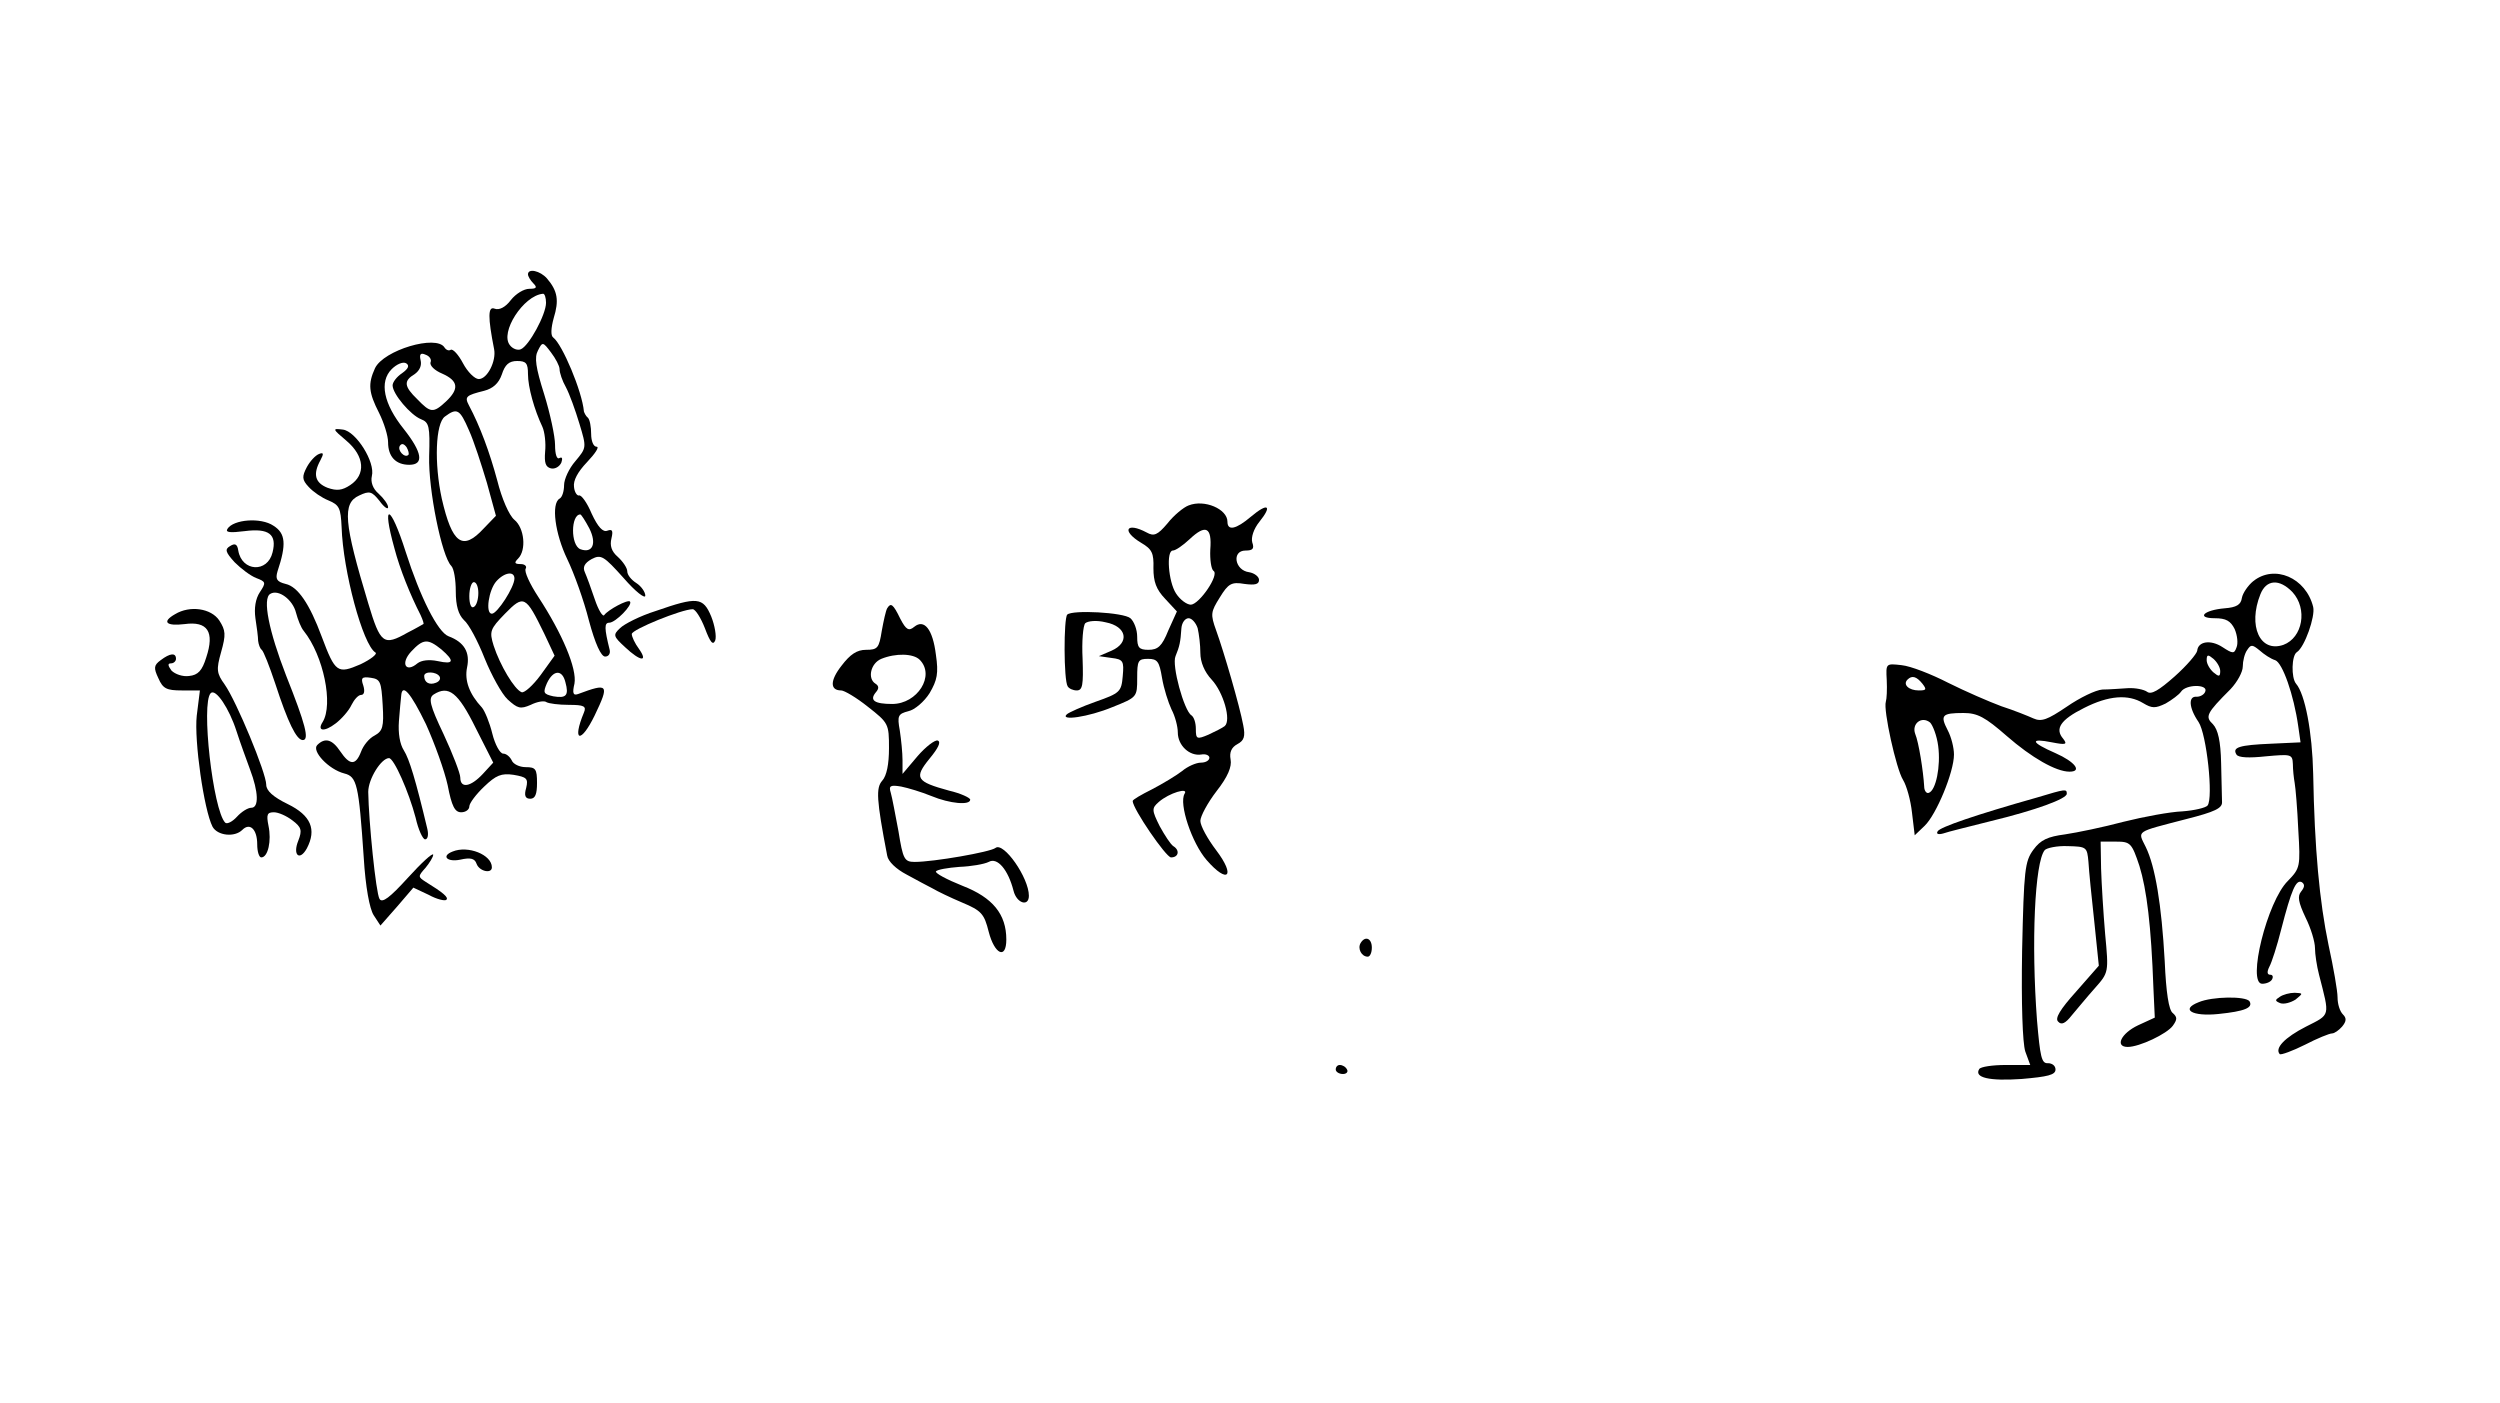<?xml version="1.0" standalone="no"?>
<!DOCTYPE svg PUBLIC "-//W3C//DTD SVG 20010904//EN"
 "http://www.w3.org/TR/2001/REC-SVG-20010904/DTD/svg10.dtd">
<svg version="1.0" xmlns="http://www.w3.org/2000/svg"
 width="554pt" height="311pt" viewBox="0 0 554 311"
 preserveAspectRatio="xMidYMid meet">
<g transform="translate(0,311) scale(0.1,-0.1)"
fill="#000000" stroke="none">
<path d="M1170 2502 c0 -4 5 -13 12 -20 9 -9 7 -12 -9 -12 -12 0 -30 -11 -41
-25 -12 -16 -26 -23 -36 -19 -15 6 -15 -19 -1 -90 5 -26 -15 -66 -34 -66 -9 0
-25 16 -35 35 -10 19 -22 32 -27 30 -4 -3 -10 -1 -14 5 -18 29 -135 -6 -154
-46 -16 -35 -14 -54 9 -99 11 -22 20 -51 20 -65 0 -32 17 -50 47 -50 33 0 29
27 -12 79 -45 56 -55 105 -27 133 11 11 25 17 32 13 8 -5 5 -12 -9 -22 -12 -8
-21 -20 -21 -27 0 -19 40 -66 63 -75 18 -7 20 -16 18 -82 -2 -74 28 -222 49
-243 6 -6 10 -31 10 -56 0 -33 6 -52 18 -64 11 -9 31 -47 46 -85 15 -37 38
-79 51 -91 22 -20 28 -22 51 -12 14 7 30 10 35 6 5 -3 27 -6 50 -6 33 0 39 -3
33 -17 -27 -65 -7 -70 24 -6 33 69 30 72 -37 47 -11 -4 -13 2 -8 23 6 33 -27
111 -80 192 -19 29 -32 57 -28 63 3 5 -2 10 -11 10 -14 0 -15 3 -6 12 19 19
14 68 -8 86 -12 10 -28 47 -38 87 -17 63 -38 120 -63 167 -10 19 -6 22 34 32
19 5 32 16 39 36 7 22 16 30 34 30 20 0 24 -5 24 -29 0 -29 14 -79 32 -117 5
-11 8 -36 6 -55 -2 -25 1 -34 13 -37 9 -2 19 4 23 13 3 9 2 13 -4 10 -6 -4
-10 8 -10 29 0 19 -11 70 -24 112 -19 60 -22 82 -14 97 10 20 11 20 29 -4 10
-13 19 -30 19 -37 0 -8 6 -26 14 -40 8 -15 21 -51 30 -81 16 -53 16 -53 -9
-83 -14 -16 -25 -40 -25 -53 0 -13 -4 -27 -10 -30 -19 -11 -10 -78 17 -134 15
-31 37 -92 48 -136 14 -52 27 -80 36 -80 8 0 12 7 10 15 -12 48 -12 60 -1 60
14 0 53 40 46 47 -5 5 -48 -18 -57 -30 -3 -5 -13 11 -21 35 -8 24 -18 51 -22
60 -5 11 -1 20 15 29 21 11 27 7 71 -42 26 -30 48 -47 48 -39 0 8 -9 21 -20
28 -11 7 -20 18 -20 26 0 7 -9 21 -21 32 -14 12 -18 25 -14 41 4 17 2 21 -9
17 -10 -4 -21 8 -35 38 -10 24 -23 42 -28 40 -4 -1 -10 7 -11 19 -2 14 8 33
29 55 18 19 28 34 21 34 -7 0 -12 13 -12 28 0 16 -3 32 -7 36 -5 4 -8 11 -9
14 -4 45 -48 149 -68 164 -6 4 -5 21 1 43 12 39 9 60 -15 88 -15 17 -42 23
-42 9z m40 -63 c0 -26 -38 -96 -56 -103 -7 -3 -18 1 -24 9 -23 28 30 110 73
114 4 1 7 -9 7 -20z m-256 -132 c-2 -7 9 -18 26 -25 36 -16 38 -34 8 -62 -28
-26 -34 -25 -63 5 -30 29 -31 41 -6 56 11 8 16 19 13 31 -3 13 0 17 11 12 9
-3 14 -11 11 -17z m85 -150 c11 -24 28 -77 40 -117 l20 -73 -27 -28 c-47 -51
-70 -34 -93 66 -17 78 -14 167 7 182 27 20 33 16 53 -30z m-134 -55 c-8 -8
-25 10 -19 20 4 6 9 5 15 -3 4 -7 6 -15 4 -17z m401 -163 c17 -34 7 -56 -20
-46 -22 9 -21 77 0 77 2 0 11 -14 20 -31z m-166 -111 c0 -19 -38 -78 -50 -78
-15 0 -7 53 10 72 18 20 40 23 40 6z m-80 -32 c0 -14 -4 -28 -10 -31 -6 -4
-10 7 -10 24 0 17 5 31 10 31 6 0 10 -11 10 -24z m146 -90 l23 -49 -31 -43
c-17 -23 -36 -40 -42 -38 -16 6 -48 60 -62 103 -10 32 -8 37 25 71 42 43 46
40 87 -44z m47 -108 c8 -29 2 -36 -27 -31 -22 5 -23 8 -14 29 14 30 34 31 41
2z"/>
<path d="M768 2133 c40 -34 43 -75 8 -98 -18 -12 -30 -13 -50 -6 -28 11 -33
30 -16 61 8 15 7 18 -3 14 -8 -3 -20 -16 -27 -29 -11 -21 -11 -28 4 -44 10
-11 29 -24 44 -30 24 -10 27 -17 29 -59 3 -97 47 -261 75 -278 5 -3 -10 -15
-33 -26 -51 -22 -56 -19 -86 61 -27 73 -53 111 -80 117 -20 5 -23 11 -18 28
20 60 18 84 -9 101 -28 19 -89 14 -102 -7 -5 -8 6 -9 38 -5 54 7 72 -7 62 -47
-11 -46 -68 -43 -76 4 -2 14 -7 17 -18 10 -12 -7 -11 -13 10 -36 14 -14 35
-30 48 -35 21 -8 22 -10 8 -31 -10 -15 -13 -36 -10 -58 3 -19 6 -42 6 -50 1
-8 4 -17 8 -20 4 -3 17 -36 30 -75 28 -86 47 -125 61 -125 15 0 6 35 -37 143
-38 98 -53 171 -35 181 18 11 50 -13 57 -42 4 -15 11 -33 17 -40 44 -55 66
-163 42 -202 -13 -20 3 -23 29 -3 13 10 29 28 35 41 6 12 15 22 21 22 7 0 9 8
5 21 -6 17 -3 20 17 17 21 -3 23 -9 26 -60 3 -49 0 -58 -18 -68 -12 -6 -25
-22 -30 -36 -12 -31 -25 -30 -46 1 -18 27 -34 31 -51 14 -13 -13 25 -54 60
-63 28 -7 32 -24 43 -186 4 -66 13 -114 22 -128 l15 -23 37 42 36 42 34 -16
c18 -10 36 -14 39 -11 6 5 -7 16 -46 40 -17 11 -17 12 0 31 9 11 17 24 17 29
-1 5 -26 -18 -56 -51 -40 -44 -57 -57 -63 -47 -8 13 -24 172 -25 237 0 29 29
75 46 75 11 0 44 -75 59 -132 6 -27 16 -48 21 -48 6 0 8 10 5 23 -26 109 -40
155 -52 174 -9 14 -13 38 -11 65 2 24 4 49 5 56 2 29 21 7 55 -63 19 -42 41
-103 48 -135 9 -47 16 -60 30 -60 10 0 18 6 18 13 0 7 15 27 33 44 26 25 38
30 65 26 29 -5 33 -8 28 -29 -5 -17 -2 -24 9 -24 11 0 15 10 15 35 0 31 -3 35
-25 35 -14 0 -28 7 -31 15 -4 8 -12 15 -19 15 -7 0 -18 20 -24 44 -6 25 -17
51 -23 58 -28 30 -39 60 -33 89 7 33 -6 56 -41 69 -24 9 -63 87 -95 187 -34
107 -54 112 -25 8 12 -46 35 -103 58 -148 5 -11 8 -20 6 -20 -2 -1 -17 -10
-35 -19 -53 -30 -60 -25 -87 65 -54 179 -58 222 -20 239 23 11 28 9 45 -12 10
-14 19 -20 19 -14 0 6 -9 19 -21 30 -13 11 -18 26 -15 39 8 31 -35 99 -64 103
-24 3 -24 2 8 -25z m210 -462 c30 -26 28 -34 -8 -26 -19 4 -36 2 -45 -5 -26
-22 -38 0 -14 26 27 29 37 29 67 5z m-4 -60 c3 -5 0 -11 -8 -14 -15 -6 -26 1
-26 15 0 11 27 10 34 -1z m80 -114 l39 -77 -23 -25 c-27 -29 -50 -33 -50 -8 0
9 -17 53 -37 96 -31 65 -34 80 -22 88 33 21 54 5 93 -74z"/>
<path d="M2634 1990 c-11 -4 -33 -22 -47 -40 -22 -26 -30 -29 -46 -20 -45 24
-57 4 -12 -23 24 -14 28 -23 27 -56 0 -30 6 -47 26 -68 l26 -28 -19 -42 c-14
-35 -23 -43 -44 -43 -21 0 -25 5 -25 29 0 16 -7 34 -15 41 -15 13 -129 19
-140 8 -8 -8 -8 -146 1 -159 3 -5 12 -9 20 -9 13 0 15 12 13 70 -2 38 1 74 6
79 6 5 25 7 45 2 47 -9 54 -45 13 -63 l-28 -12 28 -4 c26 -3 28 -7 25 -40 -3
-35 -6 -38 -60 -57 -31 -11 -60 -24 -64 -28 -16 -15 48 -6 101 16 55 22 55 22
55 65 0 38 2 42 24 42 21 0 25 -6 31 -42 4 -24 14 -55 21 -70 8 -15 14 -38 14
-51 0 -29 26 -53 52 -49 10 2 18 -2 18 -7 0 -6 -8 -11 -19 -11 -10 0 -29 -8
-42 -19 -13 -10 -43 -28 -66 -40 -24 -12 -43 -23 -43 -26 0 -17 74 -125 85
-125 17 0 20 16 5 25 -6 4 -19 24 -30 44 -18 36 -18 40 -2 54 23 20 67 33 57
18 -13 -22 16 -109 49 -147 47 -54 65 -36 21 22 -19 25 -35 54 -35 65 0 10 16
40 36 66 25 32 34 54 31 70 -3 16 2 27 15 34 15 8 18 17 13 42 -8 43 -43 163
-60 210 -13 36 -12 41 8 73 19 31 26 35 55 30 23 -3 32 -1 32 9 0 7 -10 15
-22 17 -32 4 -39 48 -8 48 16 0 20 4 15 18 -3 11 3 30 16 46 29 36 19 43 -19
11 -33 -28 -52 -32 -52 -11 0 28 -51 50 -86 36z m48 -98 c-1 -22 2 -43 7 -47
14 -8 -31 -74 -50 -75 -9 0 -24 11 -33 25 -17 26 -22 95 -7 95 6 0 22 11 37
25 36 34 50 27 46 -23z m-28 -174 c3 -13 6 -37 6 -55 0 -20 9 -42 25 -59 26
-28 44 -90 29 -103 -5 -4 -21 -12 -36 -19 -26 -11 -28 -10 -28 13 0 13 -4 26
-10 30 -16 10 -44 111 -35 131 9 22 11 31 13 62 1 12 8 22 16 22 7 0 16 -10
20 -22z"/>
<path d="M4993 1822 c-11 -9 -23 -26 -25 -37 -2 -15 -12 -21 -38 -23 -47 -4
-64 -22 -22 -22 25 0 35 -6 44 -24 6 -14 8 -32 4 -41 -5 -14 -8 -14 -31 1 -26
17 -54 13 -56 -8 -1 -7 -23 -33 -50 -57 -35 -31 -52 -41 -61 -34 -7 5 -26 9
-43 8 -16 -1 -42 -3 -56 -3 -15 -1 -50 -18 -79 -38 -43 -29 -56 -34 -74 -26
-11 5 -43 18 -71 27 -27 10 -80 33 -118 52 -37 19 -83 37 -103 39 -35 4 -35 4
-33 -33 1 -21 0 -42 -2 -48 -6 -18 23 -149 38 -173 8 -13 17 -45 20 -73 l6
-50 22 21 c26 25 65 119 65 158 0 15 -6 39 -14 54 -17 33 -13 38 35 38 31 0
48 -9 96 -51 55 -48 109 -79 139 -79 29 0 12 22 -31 41 -55 24 -58 34 -8 24
31 -6 35 -5 25 8 -19 22 -6 42 46 68 55 28 98 31 131 11 20 -12 27 -12 50 -1
14 8 30 20 34 26 11 17 60 17 54 1 -2 -7 -11 -12 -19 -12 -19 2 -18 -24 4 -56
18 -27 33 -168 20 -185 -4 -5 -29 -11 -56 -13 -27 -1 -86 -12 -130 -23 -45
-12 -103 -24 -130 -28 -38 -5 -54 -12 -70 -34 -19 -26 -21 -44 -25 -223 -2
-119 1 -205 7 -224 l11 -30 -54 0 c-30 0 -56 -4 -59 -9 -12 -19 22 -27 94 -22
58 5 75 9 75 21 0 8 -7 14 -17 14 -14 -1 -17 14 -24 95 -13 172 -5 350 17 377
4 5 28 10 51 9 42 -1 43 -2 46 -35 1 -19 7 -79 13 -133 l10 -97 -50 -57 c-36
-40 -48 -60 -40 -67 7 -8 16 -4 30 14 12 14 34 41 51 60 31 35 31 35 23 120
-4 47 -8 112 -9 145 l-1 60 34 0 c32 0 35 -3 52 -54 16 -52 26 -131 31 -271
l3 -65 -37 -17 c-38 -18 -52 -48 -23 -48 26 0 87 29 100 47 10 14 10 19 0 28
-9 6 -15 46 -18 115 -7 126 -21 210 -42 253 -18 37 -25 32 90 62 63 16 80 24
79 38 0 9 -1 48 -2 86 -1 49 -7 74 -18 86 -18 17 -15 24 39 78 15 16 27 38 27
50 0 12 4 29 10 37 8 12 11 12 27 -1 10 -9 25 -19 35 -22 16 -6 41 -76 51
-147 l5 -35 -65 -3 c-71 -3 -87 -8 -77 -24 4 -7 28 -8 65 -4 56 5 59 5 60 -17
0 -12 2 -31 4 -42 2 -11 6 -58 8 -104 5 -82 4 -85 -23 -113 -46 -45 -91 -228
-57 -228 9 0 19 4 22 10 3 6 1 10 -4 10 -7 0 -8 6 -2 18 5 9 17 46 26 82 23
89 33 112 46 105 7 -5 6 -11 -2 -21 -8 -10 -6 -23 10 -57 12 -24 21 -54 21
-68 0 -13 4 -40 9 -59 24 -94 26 -87 -29 -115 -47 -24 -70 -48 -58 -61 3 -2
28 7 56 21 27 14 54 25 60 25 5 0 15 7 22 15 10 12 10 19 2 27 -7 7 -12 23
-12 38 0 14 -9 66 -20 116 -20 96 -31 213 -34 379 -2 93 -18 177 -38 200 -11
13 -10 63 2 70 17 11 41 79 36 100 -16 65 -86 95 -133 57z m87 -24 c34 -37 23
-101 -20 -117 -52 -18 -79 42 -51 112 13 33 42 35 71 5z m-160 -175 c0 -13 -3
-13 -15 -3 -8 7 -15 19 -15 27 0 13 3 13 15 3 8 -7 15 -19 15 -27z m-660 -28
c10 -13 9 -15 -8 -15 -22 0 -36 13 -25 24 10 10 20 7 33 -9z m35 -138 c6 -45
-5 -99 -21 -104 -5 -2 -10 5 -10 14 -2 34 -12 98 -20 117 -8 22 14 40 33 25 6
-6 15 -29 18 -52z"/>
<path d="M1453 1756 c-35 -11 -70 -29 -79 -38 -16 -15 -15 -18 11 -42 34 -32
52 -34 31 -4 -9 12 -16 27 -16 33 0 10 111 55 135 55 6 0 18 -19 27 -42 12
-32 18 -39 23 -27 3 9 -1 33 -9 53 -18 43 -31 44 -123 12z"/>
<path d="M1966 1762 c-3 -5 -8 -28 -12 -50 -6 -38 -9 -42 -35 -42 -20 0 -35
-10 -54 -35 -26 -33 -26 -55 -1 -55 7 0 34 -16 59 -36 46 -36 47 -38 47 -92 0
-35 -5 -61 -15 -72 -14 -16 -13 -41 11 -166 2 -13 20 -30 43 -42 22 -12 48
-26 58 -31 10 -6 39 -20 65 -31 43 -18 49 -25 59 -65 13 -50 39 -62 39 -17 0
56 -30 93 -97 119 -35 14 -61 28 -59 32 3 4 26 8 52 10 26 1 55 6 65 11 19 11
43 -17 55 -64 7 -28 34 -36 34 -11 0 40 -56 120 -74 106 -11 -9 -137 -31 -179
-31 -23 0 -26 6 -36 68 -7 37 -14 75 -17 85 -5 16 -1 18 23 14 15 -3 45 -12
67 -21 41 -17 86 -21 86 -8 0 4 -21 14 -47 20 -73 20 -78 28 -43 71 19 23 26
37 18 40 -6 2 -27 -14 -45 -35 l-33 -39 0 30 c0 17 -3 46 -6 66 -6 33 -4 37
19 43 14 3 35 21 47 40 17 29 20 44 14 85 -7 57 -26 80 -48 62 -12 -10 -18 -7
-31 18 -16 33 -21 36 -29 23z m72 -114 c35 -35 -5 -98 -61 -98 -39 0 -51 8
-36 26 7 8 7 14 -1 19 -18 11 -11 45 13 55 32 13 71 12 85 -2z"/>
<path d="M388 1749 c-30 -17 -20 -27 21 -22 51 7 67 -17 48 -74 -9 -29 -18
-39 -38 -41 -14 -2 -31 4 -39 12 -8 11 -9 16 -1 16 6 0 11 5 11 10 0 14 -13
13 -34 -3 -15 -11 -16 -17 -5 -40 10 -23 18 -27 52 -27 l40 0 -7 -56 c-6 -55
16 -209 35 -246 11 -20 49 -24 66 -7 17 17 33 1 33 -32 0 -16 4 -29 9 -29 15
0 23 37 16 70 -5 25 -3 30 12 30 10 0 28 -8 41 -18 20 -15 22 -22 13 -45 -13
-32 3 -46 19 -17 22 42 9 73 -42 98 -33 16 -48 30 -48 43 0 26 -66 185 -92
222 -18 25 -19 33 -8 72 11 39 10 48 -4 70 -18 27 -65 34 -98 14z m136 -259
c8 -25 22 -63 30 -85 19 -50 20 -85 3 -85 -8 0 -22 -9 -32 -20 -10 -11 -22
-17 -26 -13 -27 28 -54 265 -32 287 11 11 41 -34 57 -84z"/>
<path d="M4515 1343 c-138 -39 -216 -66 -221 -75 -4 -6 1 -8 12 -5 11 4 57 15
104 27 103 25 170 50 170 61 0 11 -2 11 -65 -8z"/>
<path d="M1003 1223 c-26 -10 -12 -24 17 -18 22 5 32 3 36 -9 6 -17 34 -23 34
-8 0 28 -53 49 -87 35z"/>
<path d="M3015 1020 c-7 -12 2 -30 16 -30 5 0 9 9 9 20 0 21 -15 27 -25 10z"/>
<path d="M5052 901 c-11 -7 -11 -9 1 -14 8 -3 23 1 34 8 17 14 17 14 -2 15
-11 0 -26 -4 -33 -9z"/>
<path d="M4872 889 c-41 -16 -14 -32 44 -26 59 6 77 14 69 28 -8 12 -83 11
-113 -2z"/>
<path d="M2960 740 c0 -5 7 -10 16 -10 8 0 12 5 9 10 -3 6 -10 10 -16 10 -5 0
-9 -4 -9 -10z"/>
</g>
</svg>
